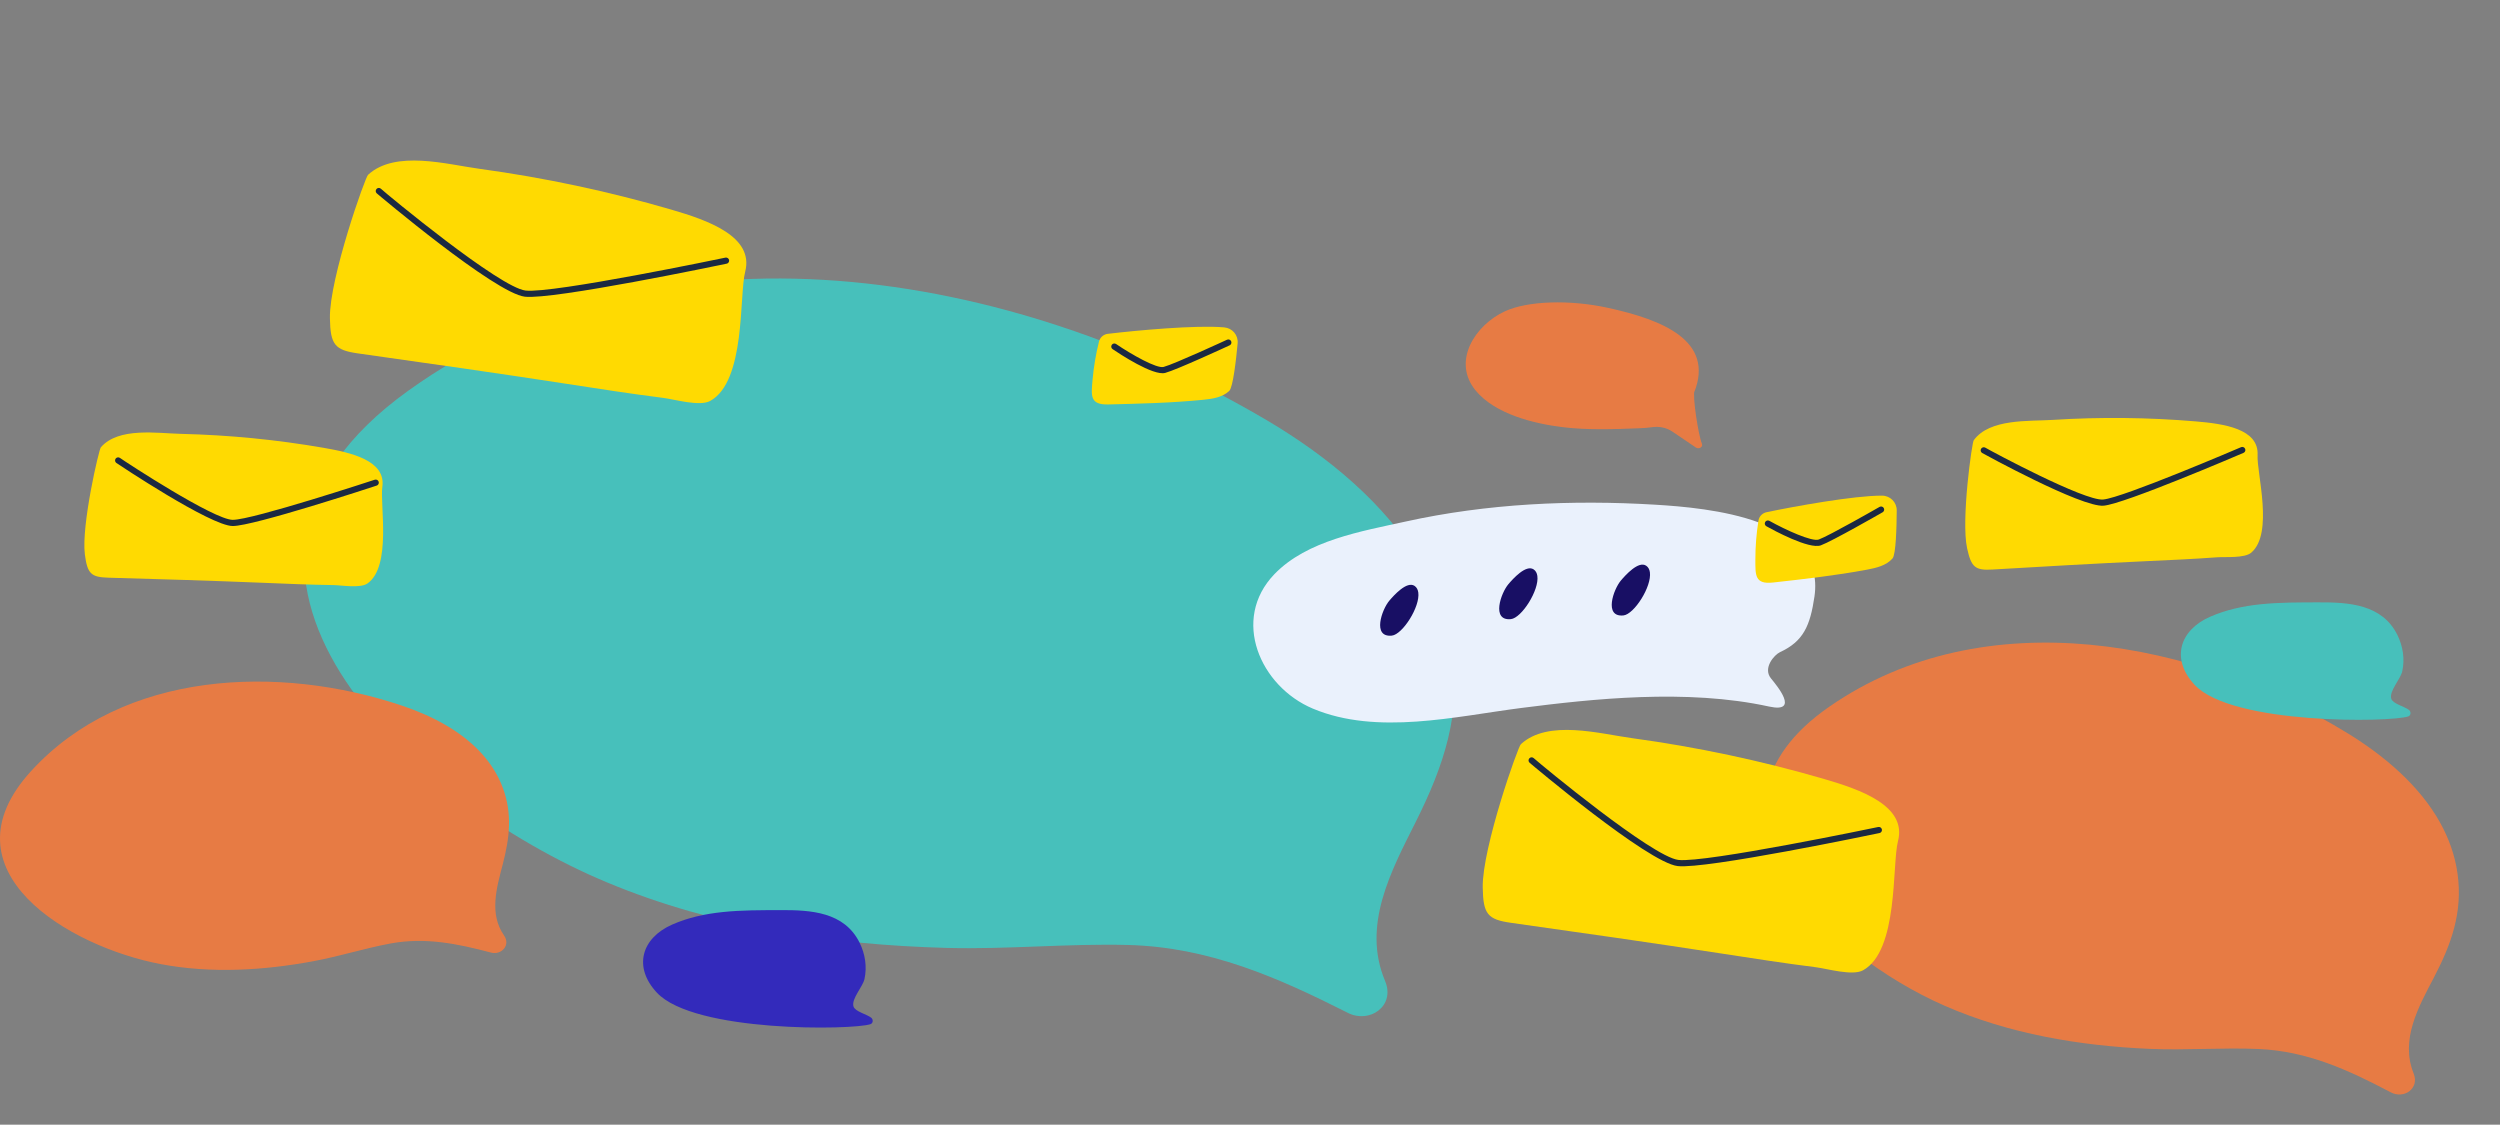 <svg xmlns="http://www.w3.org/2000/svg" xmlns:xlink="http://www.w3.org/1999/xlink" width="409" height="184" viewBox="0 0 409 184">
    <rect x="0" y="0" width="409" height="184" fill="#808080" stroke="none"/>
    <defs>
        <path id="wdyt1zfsma" d="M0.532 0.932L17.114 0.932 17.114 10.513 0.532 10.513z"/>
    </defs>
    <g fill="none" fill-rule="evenodd">
        <g>
            <g>
                <g>
                    <path fill="#47C0BB" d="M228.827 74.212c-7.75-8.572-18.864-14.24-29.69-17.88-45.77-15.386-103.983-13.335-138.403 24.494-33.755 37.096 14.28 65.465 48.546 71.906 18.726 3.522 38.065 2.362 56.705-1.094 9.701-1.8 19.13-4.819 28.815-6.618 12.938-2.4 24.924.062 37.484 3.393 3.855 1.022 7.388-2.74 4.858-6.372-5.642-8.109-2.762-17.832-.491-26.553 2.56-9.843 3.664-18.958-.065-28.765-1.798-4.734-4.478-8.882-7.759-12.51" transform="translate(-688) translate(128) translate(560) rotate(12 144.118 101.106)"/>
                    <path fill="#EAF1FC" d="M270.822 82.57c-13.64-.826-27.525-.194-40.894 2.762-7.162 1.584-16.106 3.065-21.434 8.601-7.12 7.4-2.346 18.363 6.286 21.994 10.521 4.424 23.341 1.272 34.185-.114 11.479-1.466 26.993-3.173 40.45-.224 5.115 1.12 1.251-3.452.312-4.612-1.371-1.695.567-3.864 1.482-4.285 3.842-1.772 4.937-4.335 5.639-9.107 1.87-12.759-17.376-14.492-26.026-15.015" transform="translate(-688) translate(128) translate(560)"/>
                    <path fill="#E77B44" d="M78.816 123.294c-3.4-3.76-8.279-6.247-13.03-7.844-20.087-6.749-45.636-5.85-60.742 10.746-14.815 16.273 6.267 28.717 21.305 31.543 8.219 1.545 16.706 1.036 24.887-.48 4.258-.79 8.396-2.114 12.646-2.903 5.679-1.053 10.94.027 16.451 1.488 1.693.449 3.243-1.202 2.133-2.795-2.477-3.557-1.213-7.823-.216-11.648 1.124-4.318 1.608-8.317-.028-12.619-.79-2.076-1.965-3.896-3.406-5.488" transform="translate(-688) translate(128) translate(560)"/>
                    <path fill="#E77B44" d="M396.849 122.627c-4.686-5.18-11.403-8.603-17.946-10.802-27.663-9.295-62.851-8.056-83.655 14.798-20.403 22.411 8.631 39.55 29.343 43.442 11.318 2.127 23.007 1.427 34.274-.662 5.864-1.087 11.562-2.912 17.416-3.997 7.82-1.45 15.065.037 22.655 2.049 2.331.618 4.467-1.655 2.94-3.849-3.412-4.899-1.672-10.774-.3-16.042 1.548-5.947 2.216-11.454-.037-17.378-1.088-2.861-2.708-5.367-4.69-7.559" transform="translate(-688) translate(128) translate(560) rotate(13 345.647 138.875)"/>
                    <path fill="#E77B44" d="M263.087 50.367c-6.305-1.38-13.16-1.157-16.889.563-4.9 2.257-8.722 8.216-4.753 12.994 3.179 3.825 9.493 5.387 14.201 5.958 4.17.506 8.389.342 12.585.178.696-.027 1.395-.078 2.078-.175 1.152-.16 2.324.07 3.288.722l3.859 2.614c.45.304 1.223-.048.965-.662-.56-1.338-1.57-7.786-1.194-8.726.003-.005-.066.38-.064.375 3.386-8.507-5.255-11.91-14.076-13.841" transform="translate(-688) translate(128) translate(560)"/>
                    <g transform="translate(-688) translate(128) translate(560) translate(19.769 .46)"/>
                    <path fill="#332ABB" d="M127.666 148.894c-3.125.013-6.316-.01-9.448.32-2.836.298-5.623.886-8.265 2.053-5.002 2.21-6.405 6.94-2.486 11.134 6.12 6.55 32.067 6.13 34.938 5.154.457-.155.478-.771.132-1.051-.708-.572-2.651-1.007-2.906-1.841-.379-1.247 1.514-3.208 1.796-4.487.44-2.005.111-4.116-.795-5.945-2.507-5.055-7.977-5.358-12.966-5.337" transform="translate(-688) translate(128) translate(560)"/>
                    <path fill="#47C0BB" d="M379.248 98.544c-3.124.013-6.316-.01-9.447.32-2.835.299-5.622.887-8.265 2.053-5.001 2.21-6.405 6.94-2.486 11.135 6.121 6.55 32.067 6.131 34.938 5.155.458-.156.478-.773.132-1.053-.709-.572-2.65-1.006-2.907-1.84-.377-1.247 1.515-3.209 1.797-4.488.44-2.004.112-4.116-.795-5.944-2.507-5.055-7.976-5.359-12.967-5.338" transform="translate(-688) translate(128) translate(560)"/>
                    <path fill="#FFDA01" d="M359.24 68.943c-7.795-.66-15.633-.742-23.44-.246-3.903.248-10.299-.24-12.893 3.326-.266.178-2.102 13.061-1.087 17.684.683 3.108 1.317 3.636 4.158 3.468 8.415-.5 16.827-.981 25.246-1.372 3.838-.177 7.678-.346 11.51-.63 1.314-.098 4.46.178 5.56-.75 3.725-3.134.886-13.074 1.046-15.947.243-4.354-5.591-5.152-10.1-5.533" transform="translate(-688) translate(128) translate(560)"/>
                    <path fill="#FFDA01" d="M28.549 71.813c-3.903.248-10.3-.24-12.894 3.326-.265.177-2.102 13.061-1.087 17.684.683 3.108 1.318 3.636 4.158 3.468 8.415-.5 16.828-.982 25.247-1.372 3.837-.177 7.678-.346 11.51-.63 1.314-.098 4.46.177 5.56-.75 3.724-3.134.886-13.075 1.046-15.948.242-4.353-5.592-5.15-10.101-5.532-7.795-.66-15.633-.742-23.44-.246z" transform="translate(-688) translate(128) translate(560) rotate(5 38.62 83.906)"/>
                    <path fill="#FFDA01" d="M307.895 81.086c-4.619-.01-14.315 1.756-18.885 2.71-.683.142-1.217.689-1.328 1.378-.335 2.102-.504 4.231-.505 6.36 0 2.552-.108 4.102 2.9 3.766 5.144-.575 10.293-1.15 15.38-2.107 1.52-.285 3.145-.668 4.16-1.833.56-.64.67-5.17.687-7.858.008-1.338-1.072-2.412-2.409-2.416" transform="translate(-688) translate(128) translate(560)"/>
                    <path fill="#FFDA01" d="M180.818 55.444c-.683.143-1.218.69-1.328 1.379-.335 2.102-.504 4.23-.505 6.359 0 2.552-.108 4.103 2.9 3.767 5.144-.575 10.293-1.151 15.38-2.107 1.519-.286 3.144-.668 4.16-1.833.559-.64.67-5.17.686-7.858.008-1.338-1.071-2.413-2.408-2.416-4.619-.011-14.315 1.756-18.885 2.71z" transform="translate(-688) translate(128) translate(560) rotate(5 190.548 59.865)"/>
                    <path fill="#1B2942" d="M367.146 74.024c-.034.025-.07.047-.11.064-.793.341-19.477 8.354-22.885 8.644-3.625.31-19.72-8.534-19.87-8.624-.24-.144-.315-.452-.174-.692.147-.239.455-.319.695-.175.977.579 16.198 8.745 19.263 8.483 3.246-.277 22.38-8.483 22.573-8.565.256-.111.554.008.663.264.095.218.024.464-.155.601" transform="translate(-688) translate(128) translate(560)"/>
                    <path fill="#1B2942" d="M61.373 77.567c-.794.34-19.477 8.354-22.886 8.644-3.625.309-19.72-8.534-19.87-8.624-.24-.144-.315-.453-.174-.692.147-.24.455-.32.695-.175.977.578 16.198 8.744 19.263 8.483 3.247-.277 22.38-8.483 22.573-8.565.256-.112.554.008.664.264.094.217.023.463-.156.6-.034.026-.069.047-.11.065z" transform="translate(-688) translate(128) translate(560) rotate(5 40.026 81.407)"/>
                    <path fill="#FFDA01" d="M109.846 34.3c-10.287-2.999-20.79-5.232-31.406-6.682-5.308-.724-13.764-3.114-18.215.973-.404.166-6.36 16.967-6.251 23.45.075 4.359.784 5.24 4.643 5.784 11.437 1.609 22.862 3.241 34.271 4.999 5.202.8 10.404 1.615 15.626 2.272 1.792.225 5.941 1.446 7.67.5 5.85-3.2 4.732-17.316 5.726-21.13 1.504-5.781-6.113-8.432-12.064-10.166M298.446 127.45c-10.287-2.999-20.79-5.232-31.406-6.682-5.308-.724-13.764-3.114-18.215.973-.404.166-6.36 16.967-6.251 23.45.075 4.359.784 5.24 4.643 5.784 11.437 1.609 22.862 3.241 34.271 4.999 5.202.8 10.404 1.615 15.626 2.272 1.792.225 5.941 1.446 7.67.5 5.85-3.2 4.732-17.316 5.726-21.13 1.504-5.781-6.113-8.432-12.064-10.166" transform="translate(-688) translate(128) translate(560)"/>
                    <path fill="#1B2942" d="M119.087 43.044c-.059.044-.127.078-.204.093-1.157.243-28.386 5.933-33.012 5.404-4.882-.56-24.062-16.755-24.238-16.915-.208-.189-.222-.509-.034-.715.186-.207.507-.222.715-.033 1.1 1.002 19.426 16.17 23.672 16.657 4.464.511 32.408-5.329 32.69-5.388.272-.057.541.118.6.39.04.198-.04.393-.19.507M307.687 136.194c-.059.044-.127.078-.204.093-1.157.243-28.386 5.933-33.012 5.404-4.882-.56-24.062-16.755-24.238-16.915-.208-.189-.222-.509-.034-.715.186-.207.507-.222.715-.033 1.1 1.002 19.426 16.17 23.672 16.657 4.464.511 32.408-5.329 32.69-5.388.272-.057.541.118.6.39.04.198-.04.393-.19.507M308.055 83.768c-.018.014-.035.027-.056.038-.337.194-8.295 4.753-10.11 5.413-1.915.696-7.76-2.481-8.911-3.125-.244-.137-.332-.444-.195-.688.134-.246.445-.332.689-.195 2.697 1.507 6.985 3.452 8.073 3.058 1.732-.63 9.869-5.294 9.95-5.34.243-.14.552-.056.69.187.128.221.069.5-.13.652" transform="translate(-688) translate(128) translate(560)"/>
                    <path fill="#1B2942" d="M201.005 55.659c-.337.194-8.294 4.753-10.108 5.413-1.916.696-7.76-2.481-8.912-3.125-.244-.137-.332-.444-.195-.688.134-.246.445-.332.689-.196 2.697 1.508 6.985 3.453 8.073 3.059 1.732-.63 9.869-5.294 9.95-5.34.243-.14.552-.056.69.187.128.221.069.5-.13.652-.018.014-.035.027-.057.038z" transform="translate(-688) translate(128) translate(560) rotate(5 191.493 57.943)"/>
                    <path fill="#180F64" d="M232.03 96.92c-.065-.458-.256-.83-.605-1.066-1.255-.85-3.398 1.551-4.136 2.422-1.217 1.435-2.84 6.031.408 5.712 1.754-.174 4.669-4.735 4.334-7.068M251.511 94.22c-.066-.457-.257-.83-.606-1.066-1.256-.85-3.398 1.553-4.136 2.422-1.217 1.435-2.84 6.032.408 5.713 1.753-.174 4.669-4.735 4.334-7.069M269.92 93.617c-.065-.458-.256-.83-.607-1.066-1.254-.85-3.397 1.552-4.135 2.422-1.216 1.435-2.84 6.031.408 5.712 1.754-.174 4.67-4.735 4.334-7.068" transform="translate(-688) translate(128) translate(560)"/>
                </g>
            </g>
        </g>
    </g>
</svg>
